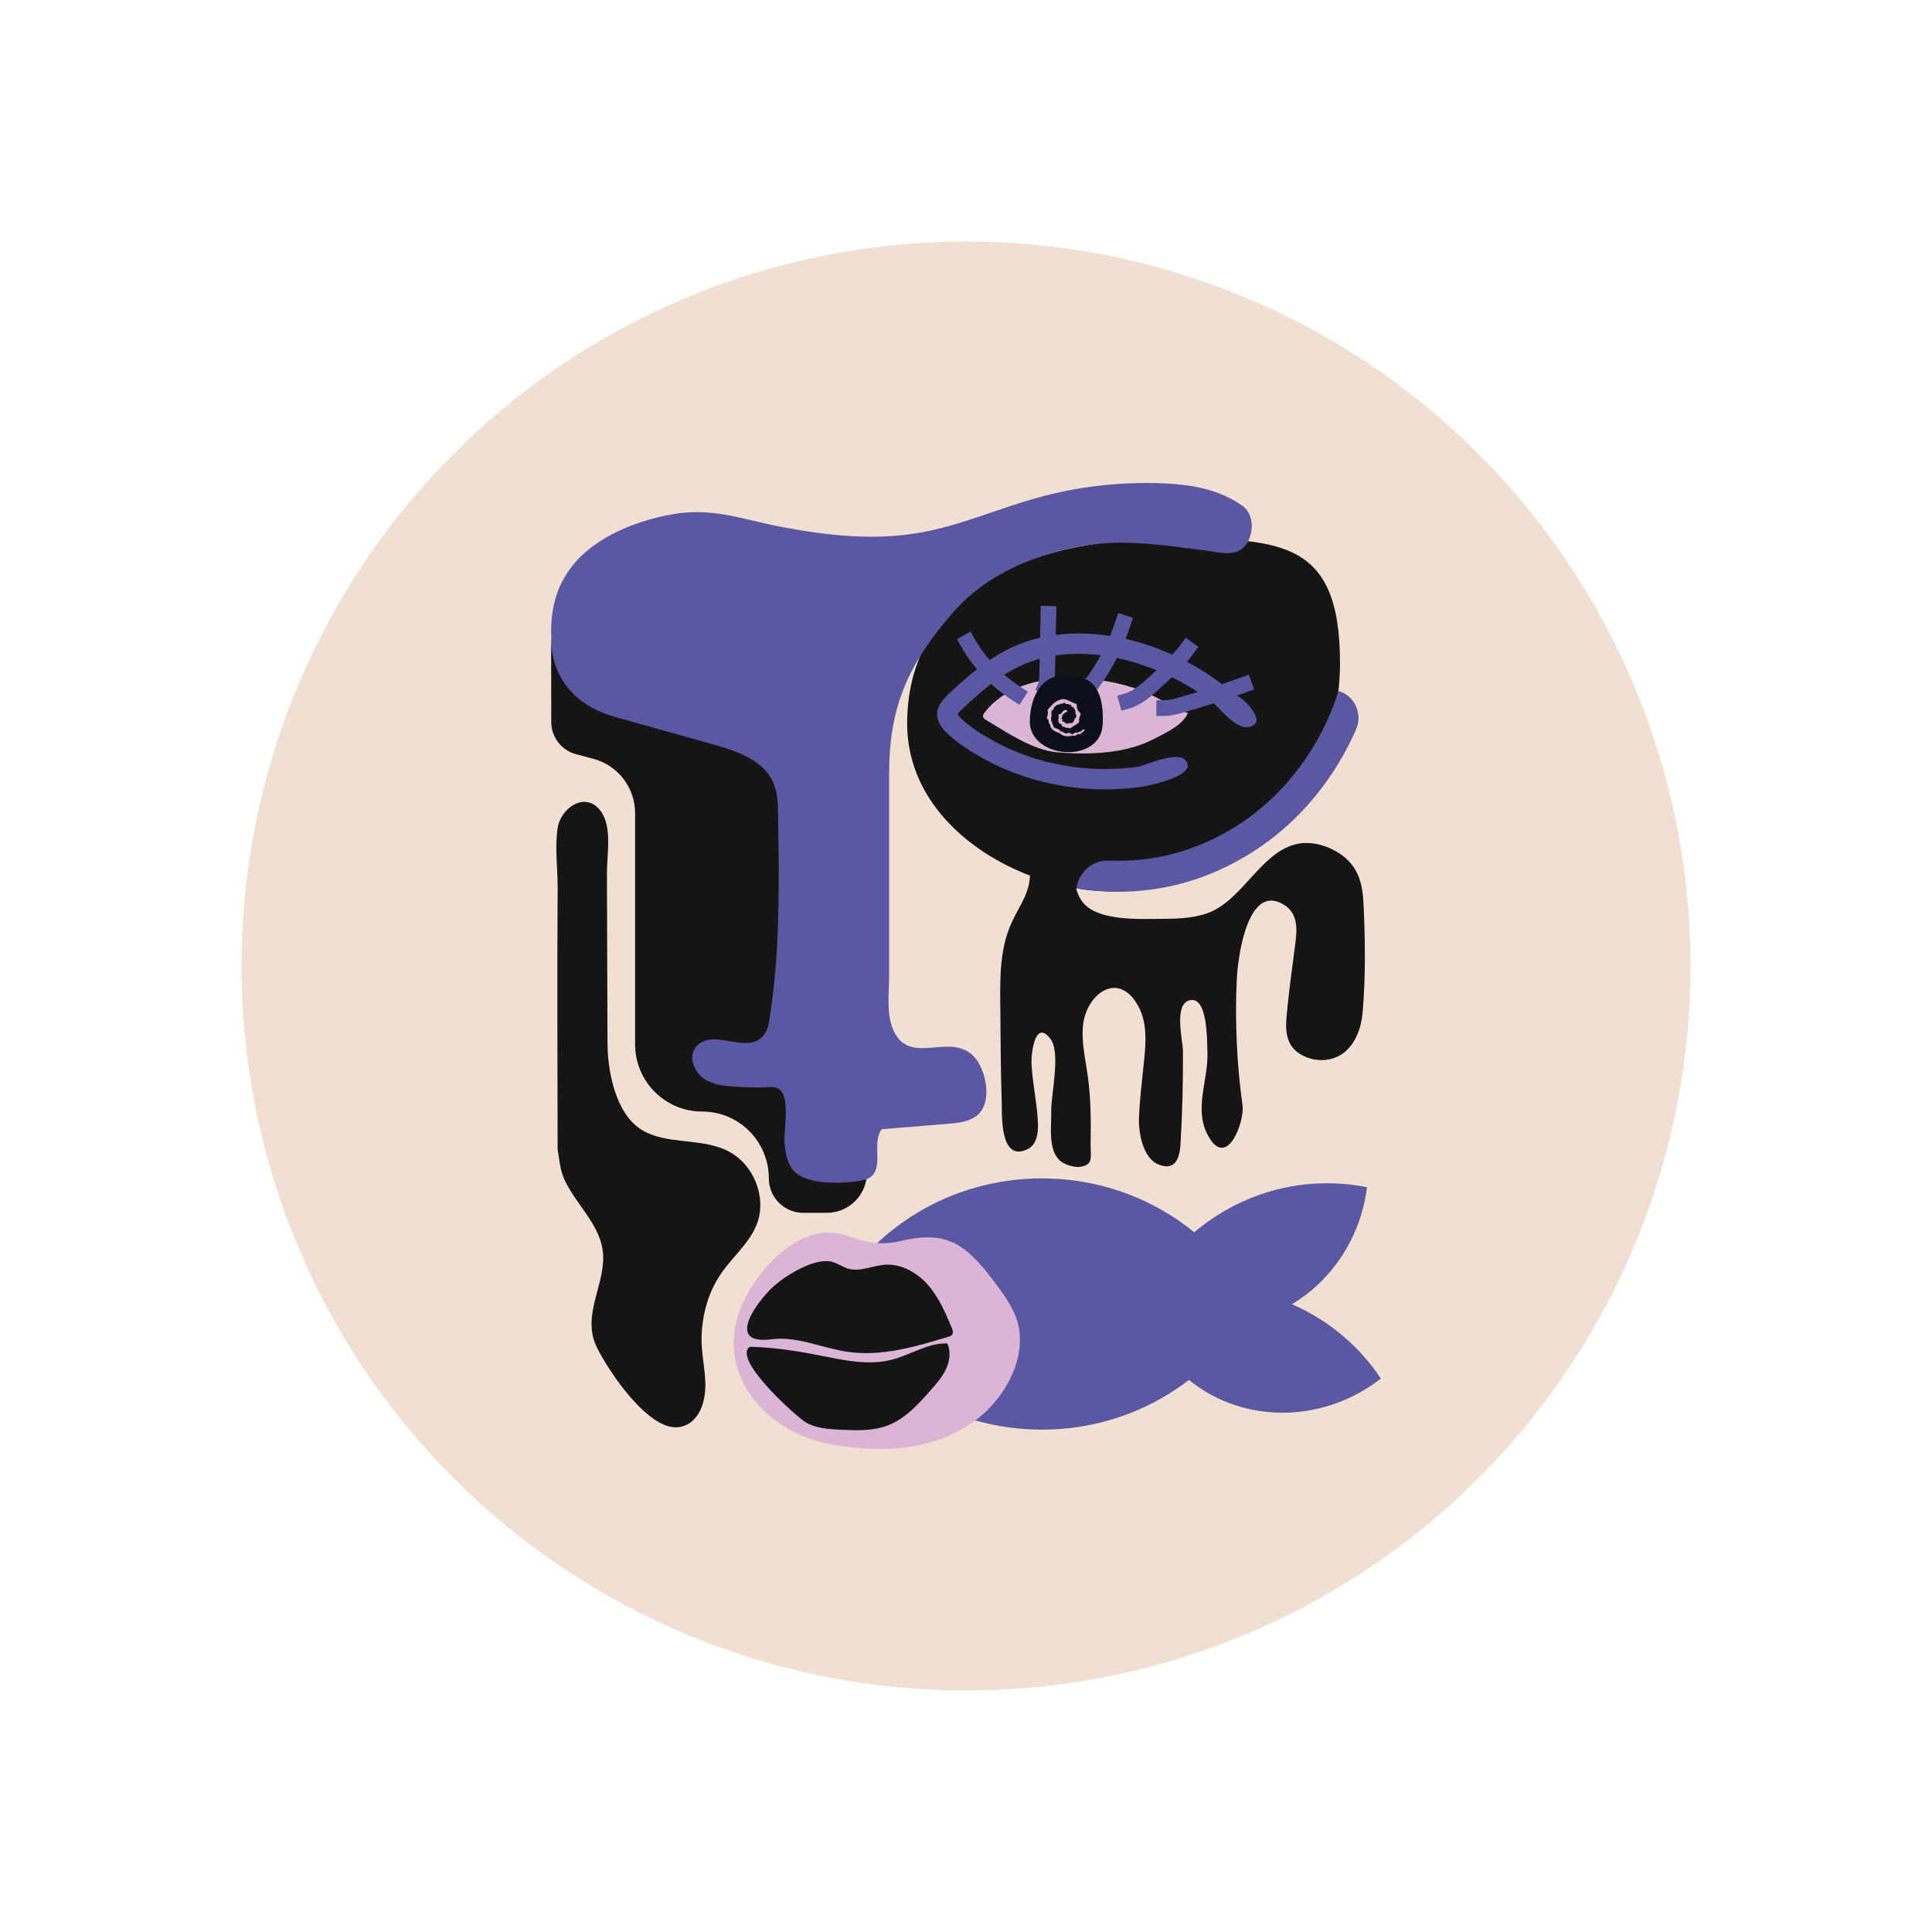 <svg width="25" height="25" viewBox="0 0 48 48" fill="none" xmlns="http://www.w3.org/2000/svg">
<circle cx="24" cy="24" r="18" fill="#F1E0D2"/>
<path d="M14.98 14.847H20.165C20.923 14.847 21.538 15.463 21.538 16.223V29.136C21.538 29.686 21.093 30.132 20.544 30.132H19.955C19.484 30.132 19.101 29.749 19.101 29.276C19.101 28.359 18.36 27.616 17.445 27.616C16.525 27.616 15.779 26.869 15.779 25.946V20.204C15.779 19.569 15.352 19.014 14.74 18.852L14.313 18.739C13.95 18.643 13.696 18.314 13.696 17.937L13.693 16.133C13.695 15.422 14.271 14.847 14.98 14.847V14.847Z" fill="#151515"/>
<path d="M33.292 16.474C33.292 19.608 30.973 22.148 27.637 22.148C25.362 22.148 22.531 20.545 22.538 17.966C22.546 15.006 25.1 13.457 28.646 13.399C31.769 13.348 33.292 13.341 33.292 16.474Z" fill="#151515"/>
<path d="M32.173 20.98C32.576 20.872 33.028 21.016 33.352 21.255C33.74 21.542 33.851 21.953 33.874 22.411C33.919 23.329 33.932 24.249 33.853 25.165C33.822 25.518 33.688 25.922 33.387 26.155C33.1 26.377 32.701 26.39 32.379 26.231C31.969 26.027 31.928 25.669 31.964 25.257C32.014 24.687 32.093 24.12 32.168 23.552C32.222 23.137 32.292 22.681 31.845 22.447C31.571 22.304 31.36 22.388 31.2 22.587C30.855 23.016 30.743 23.98 30.726 24.352C30.68 25.392 30.728 26.435 30.87 27.466C30.924 27.853 30.503 29.014 30.049 28.275C29.625 27.587 30.031 26.849 29.998 26.127C29.988 25.9 30.011 24.817 29.604 24.845C29.135 24.878 29.389 25.854 29.39 26.108V26.109C29.395 26.886 29.375 27.663 29.328 28.439C29.305 28.822 29.169 29.093 28.773 28.927C28.384 28.764 28.286 28.117 28.297 27.789C28.315 27.298 28.378 26.811 28.427 26.323C28.471 25.886 28.499 25.423 28.297 25.03C27.806 24.074 26.973 24.69 26.904 25.504C26.87 25.904 26.964 26.302 27.021 26.699C27.102 27.269 27.107 27.844 27.096 28.418C27.09 28.734 27.179 28.931 26.849 28.988C26.701 29.013 26.463 28.941 26.35 28.848C26.027 28.581 26.127 27.987 26.117 27.628C26.106 27.214 26.361 26.159 26.101 25.814C25.713 25.299 25.616 26.187 25.627 26.418C25.651 26.917 25.768 27.412 25.788 27.909V27.91C25.797 28.152 25.756 28.441 25.534 28.549C24.826 28.897 24.897 27.663 24.887 27.345C24.863 26.628 24.858 25.911 24.854 25.193C24.849 24.438 24.808 23.629 25.136 22.917C25.349 22.454 25.611 22.16 25.589 21.647C25.568 21.174 25.494 20.668 25.118 20.326C24.765 20.005 24.263 19.894 24.019 19.476C23.769 19.046 23.586 18.351 23.88 17.905C24.108 17.558 24.542 17.37 24.866 17.123C25.714 16.48 26.772 16.126 27.841 16.018C28.383 15.964 28.938 15.972 29.46 16.119C29.982 16.267 30.471 16.564 30.774 17.003C30.905 17.194 31.002 17.422 30.964 17.649C30.915 17.949 30.651 18.166 30.398 18.344C29.588 18.914 28.701 19.38 27.767 19.726L27.385 19.659C27.161 19.706 26.964 19.859 26.866 20.06C26.809 20.177 26.785 20.306 26.763 20.434C26.674 20.951 26.548 21.919 26.877 22.385C27.227 22.88 28.244 22.832 28.783 22.83C29.188 22.828 29.602 22.825 29.984 22.693C30.852 22.392 31.297 21.215 32.173 20.98" fill="#151515"/>
<path d="M28.439 18.465C27.794 18.73 26.945 18.754 26.26 18.69C25.646 18.633 25.024 18.2 24.507 17.893C24.47 17.872 24.429 17.844 24.423 17.801C24.419 17.765 24.44 17.733 24.462 17.704C24.939 17.075 25.79 16.848 26.58 16.845C27.108 16.843 27.637 16.924 28.141 17.081C28.636 17.236 29.044 17.524 29.514 17.72C29.378 17.994 29.082 18.146 28.811 18.287C28.689 18.35 28.567 18.413 28.44 18.465H28.439Z" fill="#DBB5D6"/>
<path d="M31.127 17.659C30.998 17.461 30.767 17.268 30.712 17.288C30.8 17.257 30.889 17.225 30.977 17.193L31.159 17.127L31.027 16.762L30.845 16.828C30.686 16.886 30.524 16.943 30.361 16.998C30.091 16.792 29.797 16.605 29.488 16.441C29.547 16.372 29.604 16.302 29.658 16.228L29.773 16.072L29.461 15.841L29.346 15.998C29.278 16.09 29.204 16.179 29.126 16.264C28.921 16.172 28.71 16.09 28.496 16.02C28.319 15.962 28.142 15.913 27.966 15.873C28.01 15.762 28.051 15.65 28.087 15.536L28.147 15.351L27.779 15.231L27.719 15.416C27.677 15.546 27.63 15.674 27.578 15.799C27.113 15.727 26.658 15.72 26.23 15.775L26.245 15.06L25.858 15.052L25.841 15.844C25.695 15.878 25.553 15.919 25.416 15.969C25.121 16.076 24.846 16.225 24.588 16.399C24.442 16.23 24.315 16.05 24.209 15.86L24.114 15.691L23.776 15.88L23.871 16.049C23.984 16.252 24.119 16.446 24.273 16.628C24.039 16.81 23.818 17.007 23.606 17.205C23.44 17.36 23.279 17.53 23.282 17.755C23.285 17.971 23.437 18.136 23.602 18.282C23.82 18.476 24.086 18.656 24.439 18.851C25.348 19.351 26.394 19.612 27.456 19.612C27.745 19.612 28.036 19.592 28.326 19.553C28.538 19.524 29.627 19.3 29.5 18.963C29.355 18.578 28.485 19.02 28.257 19.052C27.014 19.221 25.744 18.992 24.682 18.407C24.363 18.231 24.126 18.071 23.937 17.903C23.838 17.815 23.804 17.769 23.791 17.748C23.805 17.726 23.842 17.676 23.951 17.575C24.158 17.381 24.383 17.178 24.626 16.992C24.792 17.143 24.972 17.282 25.165 17.407L25.328 17.512L25.538 17.186L25.375 17.081C25.225 16.984 25.084 16.878 24.952 16.763C25.152 16.636 25.364 16.525 25.588 16.444C25.668 16.415 25.749 16.39 25.831 16.367L25.822 16.779C25.821 16.844 25.819 16.919 25.8 16.962L25.722 17.14L26.076 17.296L26.154 17.119C26.205 17.004 26.207 16.884 26.209 16.787L26.22 16.286C26.587 16.23 26.968 16.232 27.348 16.28C27.259 16.445 27.16 16.604 27.053 16.757L26.942 16.916L27.259 17.139L27.37 16.98C27.511 16.778 27.638 16.567 27.75 16.347C28.085 16.418 28.416 16.522 28.734 16.652C28.667 16.714 28.599 16.776 28.531 16.836C28.357 16.993 28.16 17.171 27.943 17.232L27.757 17.284L27.862 17.658L28.048 17.605C28.352 17.52 28.595 17.301 28.79 17.125C28.899 17.027 29.009 16.928 29.117 16.825C29.341 16.936 29.555 17.059 29.757 17.192C29.605 17.238 29.451 17.284 29.297 17.328C29.162 17.367 29.041 17.398 28.922 17.398H28.729L28.73 17.787H28.924C29.092 17.786 29.246 17.746 29.403 17.701C29.653 17.63 29.903 17.554 30.15 17.475C30.364 17.645 30.788 18.249 31.15 18.013C31.26 17.941 31.219 17.798 31.128 17.657L31.127 17.659Z" fill="#5C57A2"/>
<path d="M27.298 18.331C26.901 18.958 25.556 18.722 25.585 17.898C25.607 17.291 25.876 16.741 26.527 16.771C26.718 16.78 26.916 16.814 27.07 16.928C27.333 17.123 27.395 17.488 27.4 17.816C27.403 17.994 27.393 18.181 27.298 18.331Z" fill="#0D0F1A"/>
<path fill-rule="evenodd" clip-rule="evenodd" d="M26.023 17.642C26.046 17.612 26.069 17.585 26.093 17.56C26.116 17.535 26.14 17.511 26.165 17.488C26.216 17.443 26.275 17.402 26.344 17.382C26.379 17.368 26.416 17.366 26.45 17.372C26.485 17.377 26.517 17.39 26.548 17.404C26.578 17.419 26.607 17.434 26.638 17.449C26.67 17.463 26.704 17.476 26.749 17.491C26.749 17.544 26.753 17.583 26.767 17.619C26.782 17.654 26.81 17.686 26.851 17.734C26.843 17.768 26.827 17.798 26.818 17.828C26.809 17.859 26.806 17.89 26.813 17.939C26.783 17.974 26.744 17.997 26.708 18.018C26.67 18.04 26.637 18.059 26.592 18.097C26.572 18.087 26.553 18.084 26.535 18.083C26.525 18.083 26.515 18.083 26.505 18.083C26.495 18.083 26.485 18.083 26.475 18.082C26.468 18.074 26.462 18.064 26.454 18.059C26.45 18.056 26.446 18.055 26.441 18.055C26.436 18.055 26.43 18.056 26.422 18.059C26.406 18.058 26.392 18.05 26.383 18.038C26.374 18.026 26.37 18.01 26.374 17.99C26.366 17.99 26.359 17.989 26.352 17.988C26.345 17.986 26.339 17.983 26.334 17.98C26.322 17.974 26.314 17.965 26.308 17.956C26.306 17.953 26.305 17.951 26.303 17.949C26.302 17.946 26.301 17.943 26.3 17.94C26.298 17.935 26.297 17.929 26.296 17.924C26.293 17.913 26.294 17.901 26.295 17.89C26.296 17.879 26.298 17.869 26.299 17.859C26.301 17.849 26.303 17.839 26.303 17.828C26.306 17.808 26.302 17.785 26.294 17.752C26.312 17.75 26.326 17.746 26.338 17.742C26.344 17.739 26.349 17.737 26.354 17.733C26.358 17.731 26.363 17.727 26.366 17.724C26.381 17.71 26.392 17.691 26.408 17.673C26.416 17.665 26.424 17.656 26.435 17.65C26.441 17.647 26.445 17.644 26.451 17.642C26.457 17.64 26.463 17.64 26.468 17.639C26.48 17.638 26.492 17.642 26.501 17.649C26.511 17.657 26.518 17.67 26.522 17.686C26.5 17.691 26.483 17.695 26.466 17.704C26.45 17.712 26.435 17.727 26.427 17.745C26.42 17.744 26.414 17.744 26.41 17.746C26.405 17.748 26.402 17.752 26.399 17.757C26.396 17.761 26.395 17.766 26.394 17.772C26.393 17.777 26.392 17.783 26.393 17.788C26.393 17.794 26.393 17.799 26.393 17.804C26.393 17.809 26.392 17.814 26.39 17.818C26.388 17.822 26.385 17.825 26.381 17.828C26.376 17.832 26.369 17.835 26.36 17.838C26.369 17.845 26.376 17.851 26.38 17.855C26.385 17.86 26.389 17.864 26.39 17.867C26.392 17.871 26.393 17.874 26.393 17.878C26.393 17.882 26.392 17.886 26.392 17.89C26.391 17.897 26.389 17.906 26.393 17.914C26.396 17.923 26.404 17.928 26.417 17.929C26.424 17.929 26.429 17.931 26.434 17.933C26.439 17.934 26.442 17.936 26.446 17.94C26.453 17.945 26.459 17.954 26.467 17.961C26.482 17.976 26.504 17.99 26.529 17.974C26.569 17.961 26.597 17.961 26.642 17.966C26.645 17.962 26.648 17.957 26.651 17.953C26.654 17.949 26.657 17.946 26.66 17.941C26.663 17.937 26.666 17.933 26.669 17.929L26.677 17.917C26.686 17.9 26.695 17.882 26.695 17.861C26.733 17.841 26.75 17.793 26.732 17.75C26.713 17.726 26.718 17.704 26.718 17.68C26.719 17.656 26.715 17.628 26.686 17.616C26.696 17.587 26.671 17.574 26.648 17.566C26.625 17.558 26.606 17.552 26.609 17.514C26.585 17.508 26.564 17.501 26.543 17.496C26.522 17.49 26.5 17.488 26.478 17.492C26.467 17.455 26.44 17.46 26.419 17.471C26.396 17.482 26.379 17.496 26.355 17.478C26.334 17.502 26.311 17.502 26.286 17.507C26.261 17.512 26.234 17.52 26.224 17.552C26.194 17.547 26.184 17.574 26.179 17.599C26.173 17.623 26.169 17.643 26.131 17.645C26.128 17.67 26.125 17.693 26.122 17.715C26.122 17.726 26.121 17.737 26.122 17.748C26.123 17.754 26.124 17.76 26.125 17.765C26.126 17.771 26.128 17.776 26.13 17.782C26.117 17.803 26.113 17.828 26.113 17.853C26.114 17.877 26.119 17.902 26.127 17.926C26.143 17.975 26.167 18.019 26.182 18.074C26.221 18.088 26.255 18.099 26.284 18.113C26.299 18.12 26.312 18.127 26.324 18.138C26.335 18.148 26.346 18.16 26.355 18.175C26.376 18.172 26.39 18.177 26.405 18.184C26.419 18.19 26.432 18.201 26.446 18.208C26.461 18.216 26.476 18.223 26.493 18.222C26.501 18.222 26.51 18.22 26.519 18.217C26.529 18.212 26.538 18.206 26.547 18.197C26.56 18.214 26.576 18.216 26.592 18.221C26.608 18.226 26.623 18.229 26.64 18.253C26.644 18.248 26.649 18.245 26.653 18.241C26.657 18.238 26.661 18.234 26.665 18.231C26.673 18.226 26.681 18.221 26.689 18.217C26.705 18.208 26.72 18.202 26.736 18.197C26.753 18.204 26.771 18.203 26.787 18.197C26.794 18.194 26.802 18.19 26.809 18.186L26.82 18.178L26.83 18.17C26.85 18.176 26.872 18.18 26.876 18.149C26.893 18.126 26.914 18.118 26.954 18.13C26.946 18.142 26.937 18.153 26.927 18.164C26.918 18.175 26.907 18.183 26.896 18.193C26.886 18.203 26.873 18.21 26.863 18.219L26.845 18.233C26.839 18.237 26.833 18.241 26.827 18.247C26.793 18.226 26.771 18.241 26.746 18.26C26.733 18.268 26.721 18.277 26.707 18.282C26.694 18.286 26.68 18.286 26.666 18.276C26.608 18.286 26.548 18.296 26.487 18.289C26.427 18.284 26.369 18.261 26.33 18.215C26.318 18.21 26.305 18.206 26.291 18.201L26.251 18.186C26.238 18.18 26.224 18.174 26.211 18.167C26.199 18.16 26.185 18.153 26.174 18.145C26.126 18.111 26.09 18.062 26.091 18.004C26.074 17.995 26.067 17.983 26.061 17.97C26.058 17.957 26.057 17.943 26.056 17.93C26.056 17.916 26.053 17.903 26.047 17.89C26.044 17.883 26.039 17.877 26.033 17.87C26.026 17.864 26.018 17.857 26.008 17.85C26.01 17.833 26.015 17.816 26.019 17.8C26.024 17.784 26.028 17.768 26.031 17.753C26.033 17.745 26.034 17.737 26.034 17.729C26.035 17.721 26.036 17.712 26.035 17.703C26.034 17.695 26.033 17.686 26.031 17.675C26.03 17.665 26.026 17.654 26.024 17.643L26.023 17.642Z" fill="#DBB5D6"/>
<path d="M31.133 32.398C30.156 34.251 28.173 35.519 25.886 35.519C23.598 35.519 21.616 34.251 20.638 32.398C21.615 30.545 23.598 29.277 25.886 29.277C28.173 29.277 30.156 30.545 31.133 32.398Z" fill="#5B58A3"/>
<path d="M23.637 30.854C24.012 31.012 24.321 31.34 24.695 31.835C24.978 32.211 25.272 32.61 25.327 33.077C25.43 33.947 24.863 34.855 24.171 35.334C23.126 36.059 21.913 36.095 20.704 35.896C19.156 35.641 17.833 34.298 18.338 32.673C18.609 31.803 19.615 30.576 20.633 30.623C20.941 30.637 21.227 30.779 21.527 30.845C21.799 30.905 22.085 30.902 22.356 30.837C22.903 30.705 23.298 30.71 23.637 30.854Z" fill="#DBB5D6"/>
<path d="M19.986 31.469C20.202 31.374 20.418 31.317 20.593 31.334C20.767 31.351 20.91 31.474 21.078 31.521C21.373 31.604 21.678 31.444 21.984 31.422C22.396 31.392 22.791 31.621 23.058 31.927C23.325 32.234 23.487 32.612 23.644 32.984C23.669 33.043 23.692 33.116 23.651 33.165C23.628 33.19 23.594 33.202 23.561 33.212C22.748 33.458 21.901 33.708 21.058 33.586C20.422 33.493 19.805 33.191 19.168 33.274C18.1 33.413 18.677 32.509 19.134 32.04C19.314 31.855 19.65 31.617 19.986 31.469V31.469Z" fill="#151515"/>
<path d="M20.021 35.339C20.277 35.489 20.586 35.507 20.882 35.521C21.277 35.54 21.684 35.556 22.053 35.416C22.487 35.251 22.812 34.891 23.119 34.543C23.264 34.379 23.411 34.212 23.504 34.013C23.596 33.815 23.627 33.576 23.535 33.377C23.062 33.361 22.639 33.651 22.182 33.775C21.692 33.906 21.186 33.837 20.698 33.74C19.997 33.601 19.399 33.485 18.678 33.461C18.651 33.46 18.622 33.46 18.603 33.479C18.253 33.825 19.794 35.207 20.021 35.339L20.021 35.339Z" fill="#151515"/>
<path d="M33.963 29.496C33.722 31.428 32.146 32.92 30.238 32.92C29.531 32.92 28.869 32.715 28.304 32.358C29.184 30.598 30.942 29.398 32.969 29.398C33.309 29.398 33.641 29.431 33.963 29.496L33.963 29.496Z" fill="#5B58A3"/>
<path d="M34.307 34.25C32.774 35.445 30.608 35.383 29.258 34.031C28.758 33.529 28.434 32.916 28.287 32.263C30.15 31.642 32.241 32.039 33.673 33.475C33.914 33.716 34.125 33.976 34.307 34.25Z" fill="#5B58A3"/>
<path d="M27.784 22.155C27.442 22.155 27.094 22.127 26.742 22.072C26.802 21.666 27.145 21.366 27.541 21.382C28.665 21.429 29.724 21.145 30.7 20.535C32.699 19.285 33.245 17.188 33.25 17.167C33.651 17.276 33.862 17.732 33.691 18.123C33.33 18.948 32.561 20.266 31.082 21.192C30.058 21.833 28.952 22.155 27.784 22.155Z" fill="#5C57A2"/>
<path d="M30.253 12.245C30.466 12.324 30.67 12.428 30.864 12.565C31.152 12.767 31.163 13.224 30.965 13.519C30.733 13.864 30.299 13.722 29.933 13.675C28.938 13.548 27.947 13.39 26.945 13.555C25.71 13.76 24.485 14.278 23.652 15.245C22.539 16.535 22.09 17.588 22.09 19.225V24.257C22.09 24.677 22.02 25.162 22.181 25.561C22.575 26.533 23.61 25.608 24.208 26.262C24.502 26.584 24.663 27.383 24.287 27.703C24.089 27.871 23.812 27.899 23.554 27.92C23.005 27.965 22.456 28.01 21.906 28.055C21.65 28.389 21.965 28.993 21.627 29.244C21.544 29.306 21.438 29.327 21.336 29.342C20.879 29.407 19.951 29.458 19.663 29.015C19.545 28.835 19.513 28.613 19.492 28.398C19.456 28.038 19.716 26.983 19.169 27.009C18.851 27.023 18.532 27.019 18.215 26.995C18.007 26.98 17.795 26.954 17.605 26.867C17.14 26.652 17.003 25.982 17.575 25.841C18.016 25.732 18.68 26.164 19.006 25.675C19.074 25.573 19.096 25.448 19.116 25.326C19.385 23.653 19.358 21.948 19.331 20.254C19.327 19.975 19.32 19.688 19.207 19.433C18.96 18.882 18.309 18.661 17.728 18.498C16.918 18.271 16.108 18.044 15.299 17.817C15.293 17.816 15.287 17.814 15.282 17.813C13.551 17.326 13.697 15.825 13.697 15.825C13.692 15.734 13.692 15.633 13.696 15.526V15.525C13.734 14.79 13.983 14.414 14.062 14.284C14.191 14.073 14.355 13.884 14.541 13.722C14.84 13.461 15.189 13.264 15.553 13.111C15.91 12.962 16.284 12.855 16.664 12.784C17.693 12.592 18.417 12.901 19.427 13.093C20.562 13.309 21.733 13.436 22.88 13.23C23.869 13.052 24.798 12.638 25.766 12.368C26.741 12.097 27.757 11.975 28.769 12.004C29.29 12.019 29.791 12.073 30.253 12.245H30.253Z" fill="#5C57A2"/>
<path d="M22.524 15.825C22.489 15.92 22.45 16.008 22.405 16.091C22.441 16.002 22.481 15.913 22.524 15.825Z" fill="#5C57A2"/>
<path d="M17.438 34.943C17.346 35.191 17.174 35.4 16.891 35.453C16.132 35.597 15.098 34.038 14.822 33.461C14.458 32.699 15.005 31.964 14.986 31.214C14.967 30.463 14.312 29.945 14.02 29.299C13.912 29.061 13.896 28.802 13.854 28.548C13.851 26.396 13.84 24.243 13.855 22.091C13.859 21.585 13.779 21.076 13.855 20.571C13.931 20.068 14.552 19.643 14.925 20.152C15.217 20.55 15.077 21.226 15.079 21.683C15.083 22.456 15.087 24.186 15.091 25.306C15.092 25.556 15.093 25.775 15.094 25.947C15.098 26.592 15.285 27.66 15.934 28.065C16.579 28.468 17.465 28.243 18.145 28.63C18.659 28.923 18.945 29.535 18.881 30.102C18.81 30.733 18.257 31.144 17.918 31.637C17.596 32.102 17.444 32.662 17.43 33.224C17.42 33.654 17.54 34.076 17.522 34.505C17.515 34.65 17.489 34.803 17.438 34.943V34.943Z" fill="#151515"/>
</svg>
